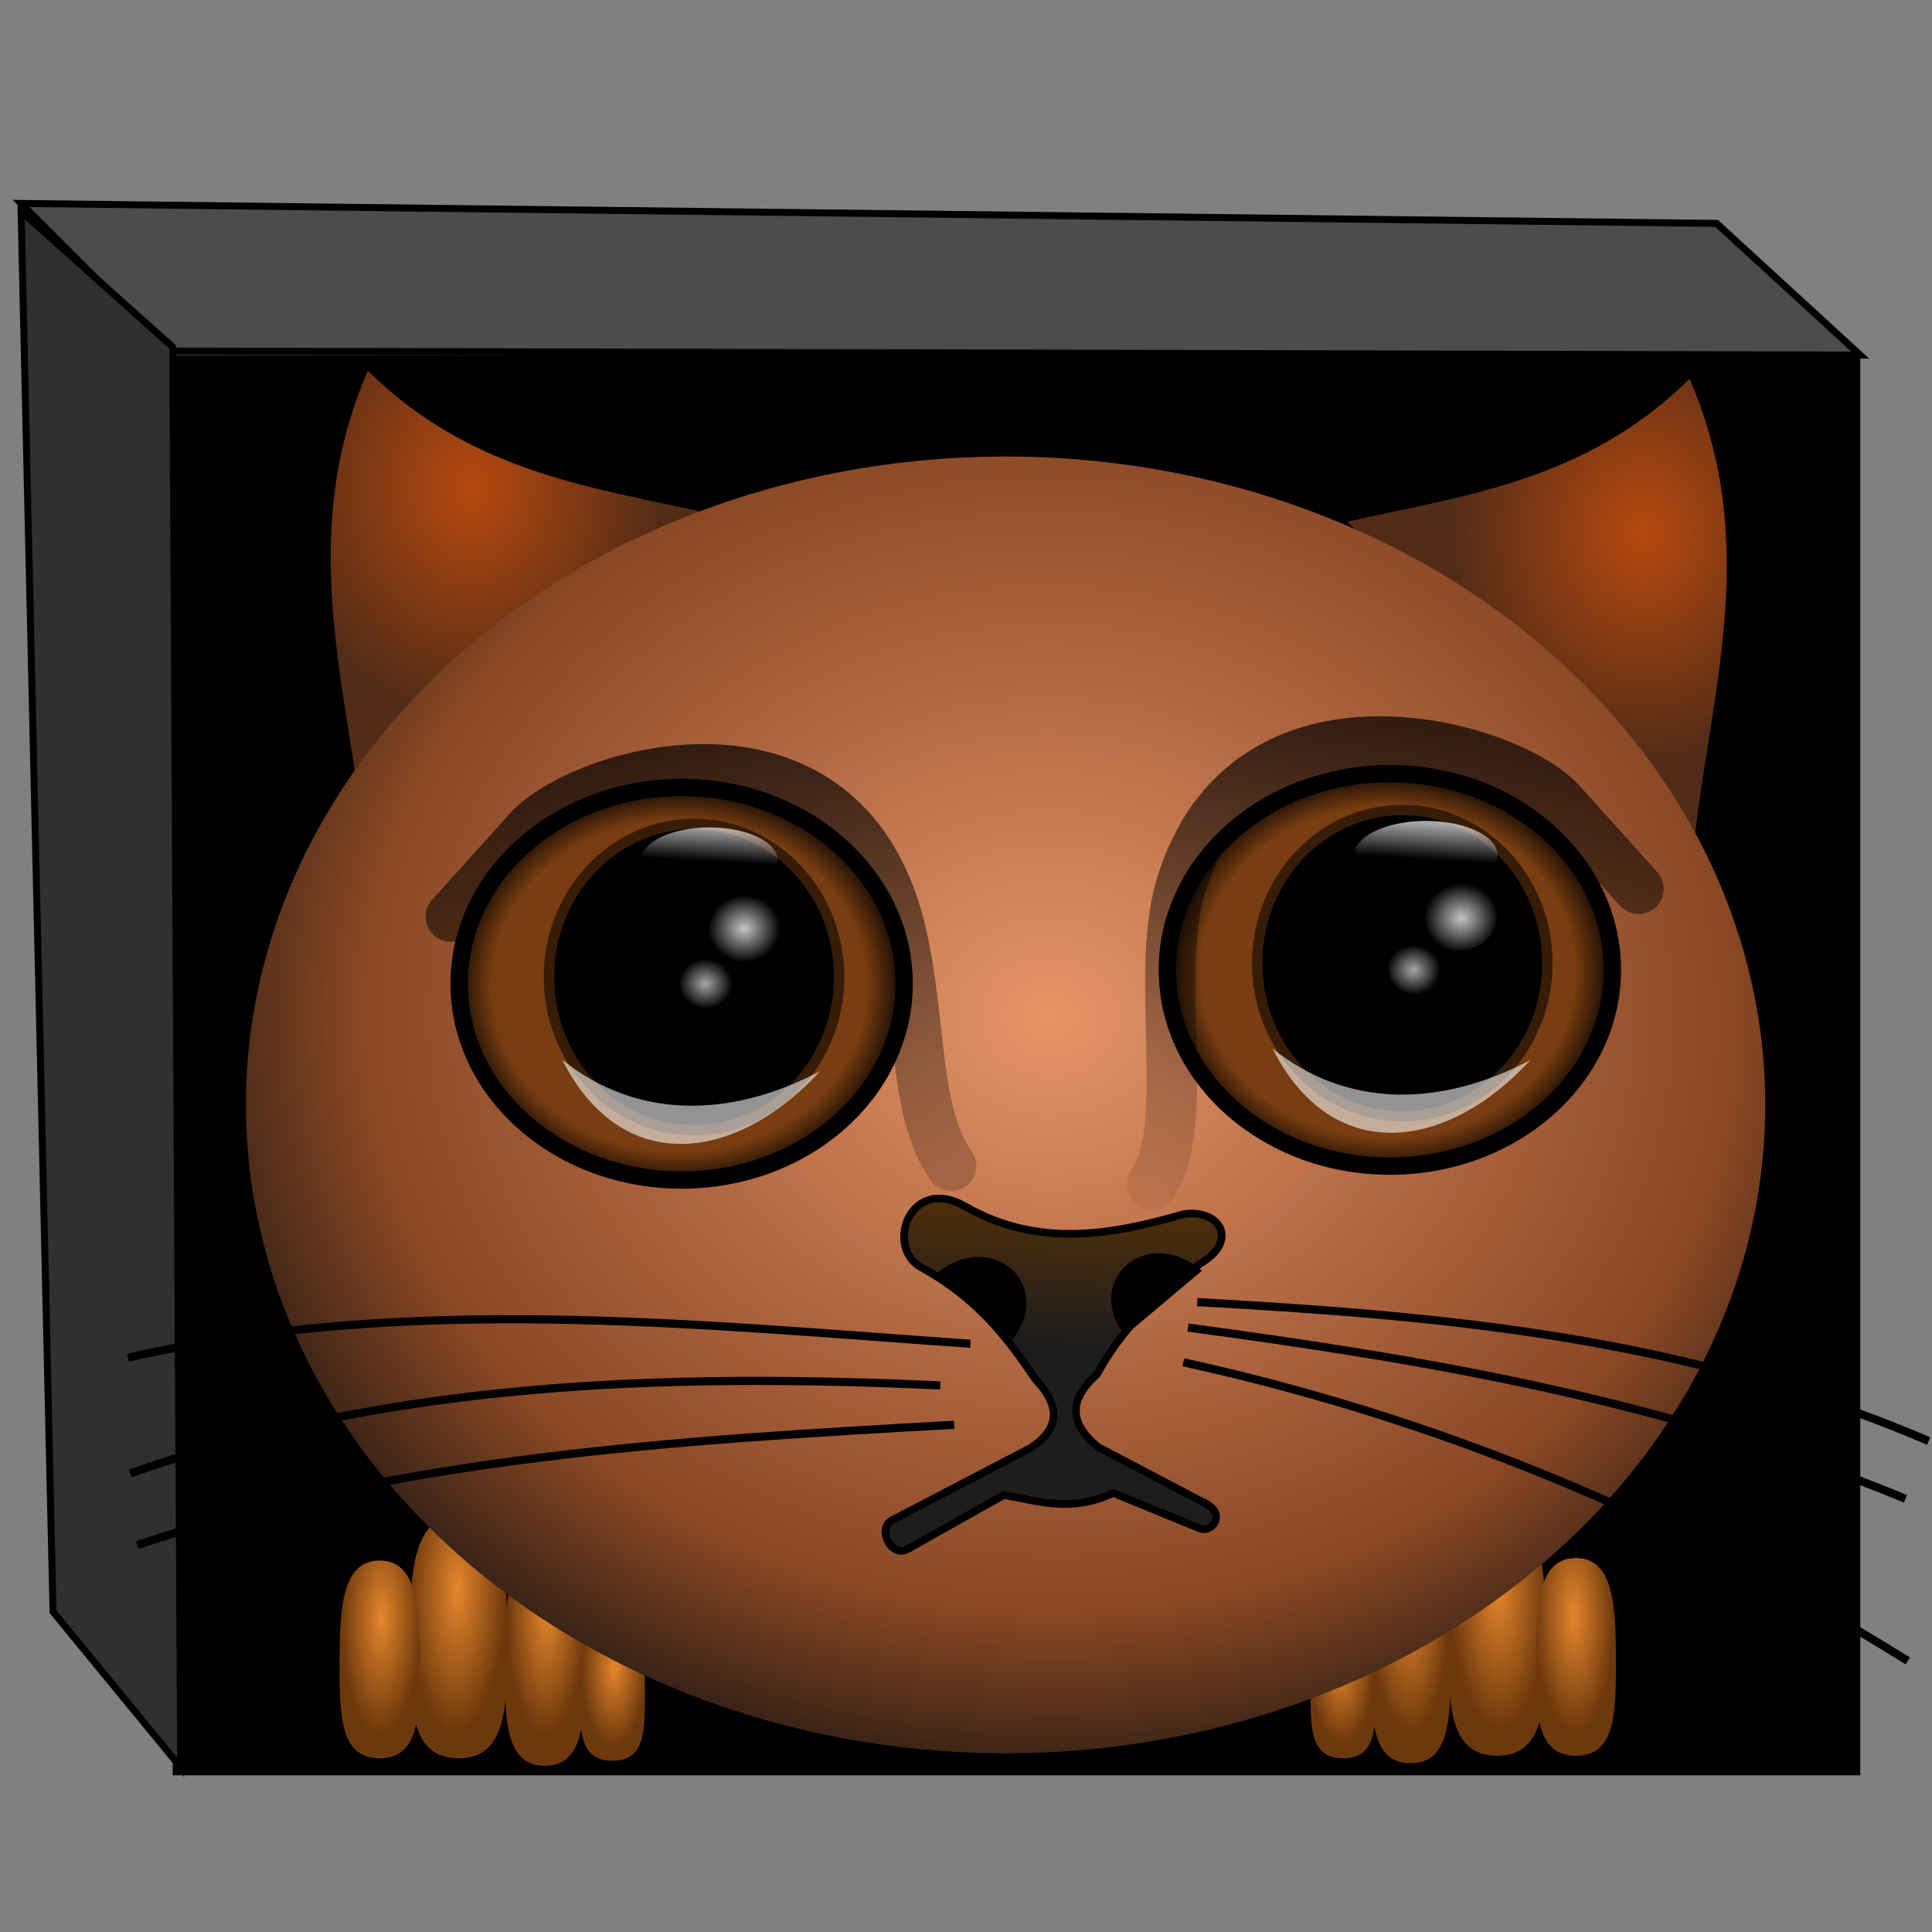 <?xml version="1.0" encoding="UTF-8" standalone="no"?>
<!-- Created with Inkscape (http://www.inkscape.org/) -->

<svg
   xmlns:dc="http://purl.org/dc/elements/1.1/"
   xmlns:cc="http://creativecommons.org/ns#"
   xmlns:rdf="http://www.w3.org/1999/02/22-rdf-syntax-ns#"
   xmlns:svg="http://www.w3.org/2000/svg"
   xmlns="http://www.w3.org/2000/svg"
   xmlns:xlink="http://www.w3.org/1999/xlink"
   xmlns:sodipodi="http://sodipodi.sourceforge.net/DTD/sodipodi-0.dtd"
   xmlns:inkscape="http://www.inkscape.org/namespaces/inkscape"
   width="255"
   height="255"
   viewBox="0 0 67.469 67.469"
   version="1.1"
   id="svg8"
   inkscape:version="0.92.5 (2060ec1f9f, 2020-04-08)"
   sodipodi:docname="firejail.svg">
  <rect x="0" y="0" width="67.469" height="67.469" fill="#808080" stroke="none"/>
  <defs
     id="defs2">
    <clipPath
       clipPathUnits="userSpaceOnUse"
       id="clipPath2059">
      <path
         d="m -10.1,231.685 c 3.559,2.506 4.832,-0.585 2.965,-3.064 -3.182,-4.225 -6.444,-9.84 -12.355,-15.913 -2.595,-2.669 -11.861,-7.808 -11.861,-7.808 0,0 -0.115,-2.188 -0.099,-3.064 0.011,-0.582 -0.566,-0.564 -0.89,-0.297 -0.782,0.645 -2.471,2.57 -2.471,2.57 l -1.68,-0.099 -1.087,-1.581 c -0.297,-0.411 -0.636,-0.346 -0.89,0 -0.545,1.85 -0.879,3.885 -3.459,3.954 l 4.448,3.954 c 7.766,1.553 15.579,5.585 20.262,14.332 0,0 4.526,5.194 7.116,7.018 z"
         id="path2061"
         sodipodi:nodetypes="csscsscccccccs"
         inkscape:connector-curvature="0"
         stroke-dasharray="none"
         stroke-opacity="1"
         fill="#ffffff"
         fill-rule="evenodd"
         stroke="none"
         stroke-linejoin="miter"
         fill-opacity="1"
         stroke-linecap="butt"
         stroke-width="0.048"
         stroke-miterlimit="4" />
    </clipPath>
    <clipPath
       id="clipPath2059-5"
       clipPathUnits="userSpaceOnUse">
      <path
         stroke-miterlimit="4"
         stroke-width="0.048"
         stroke-linecap="butt"
         fill-opacity="1"
         stroke-linejoin="miter"
         stroke="none"
         fill-rule="evenodd"
         fill="#ffffff"
         stroke-opacity="1"
         stroke-dasharray="none"
         inkscape:connector-curvature="0"
         sodipodi:nodetypes="csscsscccccccs"
         id="path2061-3"
         d="m -10.1,231.685 c 3.559,2.506 4.832,-0.585 2.965,-3.064 -3.182,-4.225 -6.444,-9.84 -12.355,-15.913 -2.595,-2.669 -11.861,-7.808 -11.861,-7.808 0,0 -0.115,-2.188 -0.099,-3.064 0.011,-0.582 -0.566,-0.564 -0.89,-0.297 -0.782,0.645 -2.471,2.57 -2.471,2.57 l -1.68,-0.099 -1.087,-1.581 c -0.297,-0.411 -0.636,-0.346 -0.89,0 -0.545,1.85 -0.879,3.885 -3.459,3.954 l 4.448,3.954 c 7.766,1.553 15.579,5.585 20.262,14.332 0,0 4.526,5.194 7.116,7.018 z" />
    </clipPath>
    <clipPath
       id="clipPath">
      <path
         fill-opacity="0.95"
         stroke="none"
         fill="#1b1b1b"
         sodipodi:nodetypes="csssscc"
         inkscape:connector-curvature="0"
         id="rect5264"
         d="m -515.73,435.564 v 5.838 c 0,9.743 -7.844,17.587 -17.587,17.587 h -135.051 c -9.743,0 -17.587,-7.844 -17.587,-17.587 v -5.838 z" />
    </clipPath>
    <clipPath
       clipPathUnits="userSpaceOnUse"
       id="clipPath2059-7">
      <path
         d="m -10.1,231.685 c 3.559,2.506 4.832,-0.585 2.965,-3.064 -3.182,-4.225 -6.444,-9.84 -12.355,-15.913 -2.595,-2.669 -11.861,-7.808 -11.861,-7.808 0,0 -0.115,-2.188 -0.099,-3.064 0.011,-0.582 -0.566,-0.564 -0.89,-0.297 -0.782,0.645 -2.471,2.57 -2.471,2.57 l -1.68,-0.099 -1.087,-1.581 c -0.297,-0.411 -0.636,-0.346 -0.89,0 -0.545,1.85 -0.879,3.885 -3.459,3.954 l 4.448,3.954 c 7.766,1.553 15.579,5.585 20.262,14.332 0,0 4.526,5.194 7.116,7.018 z"
         id="path2061-5"
         sodipodi:nodetypes="csscsscccccccs"
         inkscape:connector-curvature="0"
         stroke-dasharray="none"
         stroke-opacity="1"
         fill="#ffffff"
         fill-rule="evenodd"
         stroke="none"
         stroke-linejoin="miter"
         fill-opacity="1"
         stroke-linecap="butt"
         stroke-width="0.048"
         stroke-miterlimit="4" />
    </clipPath>
    <clipPath
       clipPathUnits="userSpaceOnUse"
       id="clipPath1162">
      <path
         stroke-miterlimit="4"
         stroke-width="0.071"
         stroke-linecap="round"
         fill-opacity="0.347"
         stroke-linejoin="round"
         stroke="none"
         fill="#000000"
         stroke-opacity="1"
         stroke-dasharray="none"
         inkscape:connector-curvature="0"
         d="m -65.65,239.846 c -9.358,0 -16.952,7.594 -16.952,16.952 0,9.358 7.594,16.941 16.952,16.941 0.292,0 0.579,-0.008 0.868,-0.022 2.123,-0.108 4.148,-0.606 5.995,-1.424 l 2.67,3.971 c -0.226,0.495 -0.245,0.964 -0.011,1.313 l 15.673,23.326 c 0.495,0.737 1.944,0.632 3.248,-0.245 1.304,-0.876 1.964,-2.177 1.468,-2.914 L -51.423,274.417 c -0.233,-0.347 -0.683,-0.499 -1.224,-0.478 l -2.558,-3.804 c 3.96,-3.1 6.507,-7.92 6.507,-13.337 0,-9.358 -7.594,-16.952 -16.952,-16.952 z m 0,2.581 c 7.929,0 14.371,6.442 14.371,14.371 0,7.929 -6.442,14.36 -14.371,14.36 -7.929,0 -14.349,-6.431 -14.349,-14.36 0,-0.248 -0.001,-0.489 0.011,-0.734 0.384,-7.586 6.657,-13.637 14.338,-13.637 z"
         id="path1164" />
    </clipPath>
    <linearGradient
       id="linearGradient4484"
       inkscape:collect="always">
      <stop
         stop-opacity="1"
         stop-color="#b6490f"
         id="stop4486" />
      <stop
         stop-opacity="1"
         stop-color="#532c17"
         id="stop4488"
         offset="1" />
    </linearGradient>
    <linearGradient
       id="linearGradient4446"
       inkscape:collect="always">
      <stop
         stop-opacity="1"
         stop-color="#000000"
         id="stop4448" />
      <stop
         stop-opacity="0"
         stop-color="#000000"
         id="stop4450"
         offset="1" />
    </linearGradient>
    <linearGradient
       id="linearGradient4308"
       inkscape:collect="always">
      <stop
         stop-opacity="1"
         stop-color="#e6862d"
         id="stop4310" />
      <stop
         stop-opacity="1"
         stop-color="#6d390c"
         id="stop4312"
         offset="1" />
    </linearGradient>
    <linearGradient
       id="linearGradient4253"
       inkscape:collect="always">
      <stop
         stop-opacity="1"
         stop-color="#e69468"
         id="stop4255" />
      <stop
         stop-opacity="1"
         stop-color="#894724"
         offset="0.796"
         id="stop4482" />
      <stop
         stop-opacity="1"
         stop-color="#3a2316"
         id="stop4257"
         offset="1" />
    </linearGradient>
    <linearGradient
       id="linearGradient4237"
       inkscape:collect="always">
      <stop
         stop-opacity="1"
         stop-color="#1d1d1d"
         id="stop4239" />
      <stop
         stop-opacity="1"
         stop-color="#4b2d0b"
         id="stop4241"
         offset="1" />
    </linearGradient>
    <linearGradient
       inkscape:collect="always"
       id="linearGradient4197">
      <stop
         stop-opacity="0.656"
         stop-color="#ffffff"
         id="stop4199" />
      <stop
         stop-opacity="0"
         stop-color="#ffffff"
         offset="1"
         id="stop4201" />
    </linearGradient>
    <linearGradient
       id="linearGradient4183"
       inkscape:collect="always">
      <stop
         stop-opacity="0.774"
         stop-color="#ffffff"
         id="stop4185" />
      <stop
         stop-opacity="0"
         stop-color="#ffffff"
         id="stop4187"
         offset="1" />
    </linearGradient>
    <linearGradient
       id="linearGradient4153"
       inkscape:collect="always">
      <stop
         stop-opacity="0"
         stop-color="#ffffff"
         id="stop4155" />
      <stop
         stop-opacity="0.667"
         stop-color="#ffffff"
         id="stop4157"
         offset="1" />
    </linearGradient>
    <linearGradient
       id="linearGradient4137"
       inkscape:collect="always">
      <stop
         stop-opacity="0"
         stop-color="#000000"
         id="stop4139" />
      <stop
         stop-opacity="0"
         stop-color="#000000"
         offset="0.81"
         id="stop4147" />
      <stop
         stop-opacity="1"
         stop-color="#000000"
         id="stop4141"
         offset="1" />
    </linearGradient>
    <radialGradient
       r="20.953"
       fy="193.25"
       fx="261.34"
       cy="193.25"
       cx="261.34"
       gradientTransform="matrix(0.385,0,0,0.342,-52.158,197.389)"
       gradientUnits="userSpaceOnUse"
       id="radialGradient4227"
       xlink:href="#linearGradient4137"
       inkscape:collect="always" />
    <linearGradient
       y2="183.97"
       x2="214.94"
       y1="187.51"
       x1="214.68"
       gradientTransform="matrix(0.419,0,0,0.361,-39.958,191.87)"
       gradientUnits="userSpaceOnUse"
       id="linearGradient4229"
       xlink:href="#linearGradient4153"
       inkscape:collect="always" />
    <radialGradient
       r="2.452"
       fy="195.63"
       fx="215.06"
       cy="195.63"
       cx="215.06"
       gradientTransform="matrix(0.534,0,0,0.496,-63.81,164.565)"
       gradientUnits="userSpaceOnUse"
       id="radialGradient4231"
       xlink:href="#linearGradient4183"
       inkscape:collect="always" />
    <radialGradient
       r="2.452"
       fy="195.63"
       fx="215.06"
       cy="195.63"
       cx="215.06"
       gradientTransform="matrix(0.385,0,0,0.358,-33.435,193.37)"
       gradientUnits="userSpaceOnUse"
       id="radialGradient4233"
       xlink:href="#linearGradient4197"
       inkscape:collect="always" />
    <linearGradient
       gradientTransform="matrix(0.267,0,0,0.267,-32.974,210.054)"
       gradientUnits="userSpaceOnUse"
       y2="232.3"
       x2="263.24"
       y1="248.56"
       x1="262.3"
       id="linearGradient4243"
       xlink:href="#linearGradient4237"
       inkscape:collect="always" />
    <radialGradient
       spreadMethod="pad"
       gradientUnits="userSpaceOnUse"
       gradientTransform="matrix(0.261,0.008,-0.007,0.226,-128.391,216.052)"
       r="115.63"
       fy="194.2"
       fx="637.6"
       cy="194.2"
       cx="637.6"
       id="radialGradient4259"
       xlink:href="#linearGradient4253"
       inkscape:collect="always" />
    <radialGradient
       gradientUnits="userSpaceOnUse"
       gradientTransform="matrix(0.267,0.005,-0.014,0.775,-127.663,53.765)"
       r="6.373"
       fy="294.86"
       fx="553.43"
       cy="294.86"
       cx="553.43"
       id="radialGradient4314"
       xlink:href="#linearGradient4308"
       inkscape:collect="always" />
    <radialGradient
       r="6.373"
       fy="294.86"
       fx="553.43"
       cy="294.86"
       cx="553.43"
       gradientTransform="matrix(0.219,0.004,-0.011,0.687,-98.861,80.923)"
       gradientUnits="userSpaceOnUse"
       id="radialGradient4318"
       xlink:href="#linearGradient4308"
       inkscape:collect="always" />
    <radialGradient
       r="6.373"
       fy="294.86"
       fx="553.43"
       cy="294.86"
       cx="553.43"
       gradientTransform="matrix(0.219,0.004,-0.011,0.631,-104.629,97.776)"
       gradientUnits="userSpaceOnUse"
       id="radialGradient4322"
       xlink:href="#linearGradient4308"
       inkscape:collect="always" />
    <radialGradient
       r="6.373"
       fy="294.86"
       fx="553.43"
       cy="294.86"
       cx="553.43"
       gradientTransform="matrix(0.178,0.003,-0.009,0.431,-74.397,158.989)"
       gradientUnits="userSpaceOnUse"
       id="radialGradient4326"
       xlink:href="#linearGradient4308"
       inkscape:collect="always" />
    <radialGradient
       r="6.373"
       fy="294.86"
       fx="553.43"
       cy="294.86"
       cx="553.43"
       gradientTransform="matrix(-0.267,0.005,0.014,0.775,195.953,53.678)"
       gradientUnits="userSpaceOnUse"
       id="radialGradient4344"
       xlink:href="#linearGradient4308"
       inkscape:collect="always" />
    <radialGradient
       r="6.373"
       fy="294.86"
       fx="553.43"
       cy="294.86"
       cx="553.43"
       gradientTransform="matrix(-0.219,0.004,0.011,0.687,167.151,80.835)"
       gradientUnits="userSpaceOnUse"
       id="radialGradient4346"
       xlink:href="#linearGradient4308"
       inkscape:collect="always" />
    <radialGradient
       r="6.373"
       fy="294.86"
       fx="553.43"
       cy="294.86"
       cx="553.43"
       gradientTransform="matrix(-0.219,0.004,0.011,0.631,172.919,97.688)"
       gradientUnits="userSpaceOnUse"
       id="radialGradient4348"
       xlink:href="#linearGradient4308"
       inkscape:collect="always" />
    <radialGradient
       r="6.373"
       fy="294.86"
       fx="553.43"
       cy="294.86"
       cx="553.43"
       gradientTransform="matrix(-0.178,0.003,0.009,0.431,142.688,158.901)"
       gradientUnits="userSpaceOnUse"
       id="radialGradient4350"
       xlink:href="#linearGradient4308"
       inkscape:collect="always" />
    <linearGradient
       gradientTransform="matrix(0.244,0,0,0.244,-117.823,213.413)"
       gradientUnits="userSpaceOnUse"
       y2="260.26"
       x2="595.25"
       y1="170.42"
       x1="589.1"
       id="linearGradient4452"
       xlink:href="#linearGradient4446"
       inkscape:collect="always" />
    <linearGradient
       gradientTransform="matrix(0.244,0,0,0.244,-117.823,213.413)"
       gradientUnits="userSpaceOnUse"
       y2="245.65"
       x2="682.43"
       y1="167.77"
       x1="683.81"
       id="linearGradient4460"
       xlink:href="#linearGradient4446"
       inkscape:collect="always" />
    <radialGradient
       r="20.953"
       fy="193.25"
       fx="261.34"
       cy="193.25"
       cx="261.34"
       gradientTransform="matrix(0.385,0,0,0.342,-76.891,197.874)"
       gradientUnits="userSpaceOnUse"
       id="radialGradient4474"
       xlink:href="#linearGradient4137"
       inkscape:collect="always" />
    <linearGradient
       y2="183.97"
       x2="214.94"
       y1="187.51"
       x1="214.68"
       gradientTransform="matrix(0.399,0,0,0.343,-60.629,195.313)"
       gradientUnits="userSpaceOnUse"
       id="linearGradient4476"
       xlink:href="#linearGradient4153"
       inkscape:collect="always" />
    <radialGradient
       r="2.452"
       fy="195.63"
       fx="215.06"
       cy="195.63"
       cx="215.06"
       gradientTransform="matrix(0.517,0,0,0.48,-85.2,168.054)"
       gradientUnits="userSpaceOnUse"
       id="radialGradient4478"
       xlink:href="#linearGradient4183"
       inkscape:collect="always" />
    <radialGradient
       r="2.452"
       fy="195.63"
       fx="215.06"
       cy="195.63"
       cx="215.06"
       gradientTransform="matrix(0.385,0,0,0.358,-58.168,193.855)"
       gradientUnits="userSpaceOnUse"
       id="radialGradient4480"
       xlink:href="#linearGradient4197"
       inkscape:collect="always" />
    <radialGradient
       gradientUnits="userSpaceOnUse"
       gradientTransform="matrix(0.285,0,0,0.342,-4.183,221.516)"
       r="23.25"
       fy="73.17"
       fx="72.46"
       cy="73.17"
       cx="72.46"
       id="radialGradient4490"
       xlink:href="#linearGradient4484"
       inkscape:collect="always" />
    <radialGradient
       gradientUnits="userSpaceOnUse"
       gradientTransform="matrix(0.285,0,0,0.342,-4.183,221.459)"
       r="23.25"
       fy="77.935"
       fx="215.97"
       cy="77.935"
       cx="215.97"
       id="radialGradient4498"
       xlink:href="#linearGradient4484"
       inkscape:collect="always" />
  </defs>
  <sodipodi:namedview
     id="base"
     pagecolor="#ff0000"
     bordercolor="#666666"
     borderopacity="1.0"
     inkscape:pageopacity="0"
     inkscape:pageshadow="2"
     inkscape:zoom="3.4901961"
     inkscape:cx="127.5"
     inkscape:cy="127.5"
     inkscape:document-units="px"
     inkscape:current-layer="layer1"
     showgrid="false"
     inkscape:snap-to-guides="false"
     inkscape:snap-grids="false"
     inkscape:snap-others="false"
     inkscape:object-nodes="false"
     inkscape:snap-nodes="false"
     inkscape:snap-global="false"
     inkscape:window-width="1920"
     inkscape:window-height="1056"
     inkscape:window-x="0"
     inkscape:window-y="0"
     inkscape:window-maximized="1"
     units="px"
     showguides="false" />
  <g
     inkscape:label="Layer 1"
     inkscape:groupmode="layer"
     id="layer1"
     transform="translate(0,-229.531)">
    <rect
       id="rect4277"
       width="58.932"
       height="49.598"
       x="6.032"
       y="241.93"
       stroke-miterlimit="4"
       style="opacity:1;fill:#000000;fill-opacity:1;fill-rule:nonzero;stroke:none;stroke-width:0.77;stroke-linecap:round;stroke-linejoin:round;stroke-miterlimit:4;stroke-dasharray:none;stroke-dashoffset:0;stroke-opacity:0.403" />
    <path
       d="m 17.715,286.694 c 0,2.341 0.024,4.239 -1.704,4.239 -1.728,0 -1.704,-1.898 -1.704,-4.239 0,-2.341 0.151,-4.239 1.704,-4.239 1.553,0 1.704,1.898 1.704,4.239 z"
       id="path4305"
       inkscape:connector-curvature="0"
       sodipodi:nodetypes="szszs"
       stroke-miterlimit="4"
       style="opacity:1;fill:url(#radialGradient4314);fill-opacity:1;fill-rule:nonzero;stroke:none;stroke-width:0.77;stroke-linecap:round;stroke-linejoin:round;stroke-miterlimit:4;stroke-dasharray:none;stroke-dashoffset:0;stroke-opacity:0.403" />
    <path
       sodipodi:nodetypes="szszs"
       inkscape:connector-curvature="0"
       id="path4316"
       d="m 20.424,287.437 c 0,2.075 0.019,3.758 -1.398,3.758 -1.418,0 -1.398,-1.683 -1.398,-3.758 0,-2.075 0.124,-3.758 1.398,-3.758 1.274,0 1.398,1.682 1.398,3.758 z"
       stroke-miterlimit="4"
       style="opacity:1;fill:url(#radialGradient4318);fill-opacity:1;fill-rule:nonzero;stroke:none;stroke-width:0.77;stroke-linecap:round;stroke-linejoin:round;stroke-miterlimit:4;stroke-dasharray:none;stroke-dashoffset:0;stroke-opacity:0.403" />
    <path
       d="m 14.656,287.48 c 0,1.907 0.019,3.452 -1.398,3.452 -1.418,0 -1.398,-1.546 -1.398,-3.452 0,-1.907 0.124,-3.452 1.398,-3.452 1.274,0 1.398,1.546 1.398,3.452 z"
       id="path4320"
       inkscape:connector-curvature="0"
       sodipodi:nodetypes="szszs"
       stroke-miterlimit="4"
       style="opacity:1;fill:url(#radialGradient4322);fill-opacity:1;fill-rule:nonzero;stroke:none;stroke-width:0.77;stroke-linecap:round;stroke-linejoin:round;stroke-miterlimit:4;stroke-dasharray:none;stroke-dashoffset:0;stroke-opacity:0.403" />
    <path
       sodipodi:nodetypes="szszs"
       inkscape:connector-curvature="0"
       id="path4324"
       d="m 22.522,288.66 c 0,1.303 0.016,2.36 -1.136,2.36 -1.152,0 -1.136,-1.056 -1.136,-2.36 0,-1.303 0.101,-2.36 1.136,-2.36 1.035,0 1.136,1.056 1.136,2.36 z"
       stroke-miterlimit="4"
       style="opacity:1;fill:url(#radialGradient4326);fill-opacity:1;fill-rule:nonzero;stroke:none;stroke-width:0.77;stroke-linecap:round;stroke-linejoin:round;stroke-miterlimit:4;stroke-dasharray:none;stroke-dashoffset:0;stroke-opacity:0.403" />
    <path
       sodipodi:nodetypes="szszs"
       inkscape:connector-curvature="0"
       id="path4336"
       d="m 50.575,286.606 c 0,2.341 -0.024,4.239 1.704,4.239 1.728,0 1.704,-1.898 1.704,-4.239 0,-2.341 -0.151,-4.239 -1.704,-4.239 -1.553,0 -1.704,1.898 -1.704,4.239 z"
       stroke-miterlimit="4"
       style="opacity:1;fill:url(#radialGradient4344);fill-opacity:1;fill-rule:nonzero;stroke:none;stroke-width:0.77;stroke-linecap:round;stroke-linejoin:round;stroke-miterlimit:4;stroke-dasharray:none;stroke-dashoffset:0;stroke-opacity:0.403" />
    <path
       d="m 47.866,287.349 c 0,2.075 -0.019,3.758 1.398,3.758 1.418,0 1.398,-1.683 1.398,-3.758 0,-2.075 -0.124,-3.758 -1.398,-3.758 -1.274,0 -1.398,1.683 -1.398,3.758 z"
       id="path4338"
       inkscape:connector-curvature="0"
       sodipodi:nodetypes="szszs"
       stroke-miterlimit="4"
       style="opacity:1;fill:url(#radialGradient4346);fill-opacity:1;fill-rule:nonzero;stroke:none;stroke-width:0.77;stroke-linecap:round;stroke-linejoin:round;stroke-miterlimit:4;stroke-dasharray:none;stroke-dashoffset:0;stroke-opacity:0.403" />
    <path
       sodipodi:nodetypes="szszs"
       inkscape:connector-curvature="0"
       id="path4340"
       d="m 53.634,287.393 c 0,1.907 -0.019,3.452 1.398,3.452 1.418,0 1.398,-1.546 1.398,-3.452 0,-1.907 -0.124,-3.452 -1.398,-3.452 -1.274,0 -1.398,1.546 -1.398,3.452 z"
       stroke-miterlimit="4"
       style="opacity:1;fill:url(#radialGradient4348);fill-opacity:1;fill-rule:nonzero;stroke:none;stroke-width:0.77;stroke-linecap:round;stroke-linejoin:round;stroke-miterlimit:4;stroke-dasharray:none;stroke-dashoffset:0;stroke-opacity:0.403" />
    <path
       d="m 45.769,288.573 c 0,1.303 -0.016,2.36 1.136,2.36 1.152,0 1.136,-1.056 1.136,-2.36 0,-1.303 -0.101,-2.36 -1.136,-2.36 -1.035,0 -1.136,1.056 -1.136,2.36 z"
       id="path4342"
       inkscape:connector-curvature="0"
       sodipodi:nodetypes="szszs"
       stroke-miterlimit="4"
       style="opacity:1;fill:url(#radialGradient4350);fill-opacity:1;fill-rule:nonzero;stroke:none;stroke-width:0.77;stroke-linecap:round;stroke-linejoin:round;stroke-miterlimit:4;stroke-dasharray:none;stroke-dashoffset:0;stroke-opacity:0.403" />
    <path
       sodipodi:nodetypes="cccc"
       inkscape:connector-curvature="0"
       id="path4275"
       d="m 12.656,258.394 c -0.604,-5.202 -2.26,-10.242 0.188,-15.914 3.638,3.577 7.839,4.059 11.959,4.991 z"
       style="fill:url(#radialGradient4490);fill-opacity:1;fill-rule:evenodd;stroke:none;stroke-width:0.285;stroke-linecap:butt;stroke-linejoin:miter;stroke-opacity:1" />
    <path
       d="m 59.193,258.676 c 0.604,-5.202 2.26,-10.242 -0.188,-15.914 -3.638,3.577 -7.839,4.059 -11.959,4.991 z"
       id="path4273"
       inkscape:connector-curvature="0"
       sodipodi:nodetypes="cccc"
       style="fill:url(#radialGradient4498);fill-opacity:1;fill-rule:evenodd;stroke:none;stroke-width:0.285;stroke-linecap:butt;stroke-linejoin:miter;stroke-opacity:1" />
    <ellipse
       id="path4133"
       cx="35.117"
       cy="268.116"
       rx="26.53"
       ry="22.643"
       stroke-miterlimit="4"
       style="opacity:1;fill:url(#radialGradient4259);fill-opacity:1;fill-rule:nonzero;stroke:none;stroke-width:0.438;stroke-linecap:round;stroke-linejoin:round;stroke-miterlimit:4;stroke-dasharray:none;stroke-dashoffset:0;stroke-opacity:1" />
    <ellipse
       id="ellipse4215"
       cx="48.537"
       cy="263.4"
       rx="7.769"
       ry="6.854"
       stroke-miterlimit="4"
       style="opacity:1;fill:#783d11;fill-opacity:1;fill-rule:nonzero;stroke:none;stroke-width:0.449;stroke-linecap:round;stroke-linejoin:round;stroke-miterlimit:4;stroke-dasharray:none;stroke-dashoffset:0;stroke-opacity:1" />
    <ellipse
       ry="6.854"
       rx="7.769"
       cy="263.4"
       cx="48.537"
       id="ellipse4217"
       stroke-miterlimit="4"
       style="opacity:1;fill:url(#radialGradient4227);fill-opacity:1;fill-rule:nonzero;stroke:#000000;stroke-width:0.607;stroke-linecap:round;stroke-linejoin:round;stroke-miterlimit:4;stroke-dasharray:none;stroke-dashoffset:0;stroke-opacity:1" />
    <ellipse
       ry="5.169"
       rx="4.887"
       cy="263.166"
       cx="48.971"
       id="ellipse4219"
       stroke-miterlimit="4"
       style="opacity:1;fill:#000000;fill-opacity:1;fill-rule:nonzero;stroke:#000000;stroke-width:0.72;stroke-linecap:round;stroke-linejoin:round;stroke-miterlimit:4;stroke-dasharray:none;stroke-dashoffset:0;stroke-opacity:0.543" />
    <ellipse
       ry="1.196"
       rx="2.501"
       cy="259.396"
       cx="49.796"
       id="ellipse4221"
       stroke-miterlimit="4"
       style="opacity:1;fill:url(#linearGradient4229);fill-opacity:1;fill-rule:nonzero;stroke:none;stroke-width:0.485;stroke-linecap:round;stroke-linejoin:round;stroke-miterlimit:4;stroke-dasharray:none;stroke-dashoffset:0;stroke-opacity:1" />
    <ellipse
       ry="1.215"
       rx="1.308"
       cy="261.512"
       cx="50.964"
       id="ellipse4223"
       stroke-miterlimit="4"
       style="opacity:1;fill:url(#radialGradient4231);fill-opacity:1;fill-rule:nonzero;stroke:none;stroke-width:0.485;stroke-linecap:round;stroke-linejoin:round;stroke-miterlimit:4;stroke-dasharray:none;stroke-dashoffset:0;stroke-opacity:0.543" />
    <ellipse
       id="ellipse4225"
       cx="49.43"
       cy="263.363"
       rx="0.945"
       ry="0.877"
       stroke-miterlimit="4"
       style="opacity:1;fill:url(#radialGradient4233);fill-opacity:1;fill-rule:nonzero;stroke:none;stroke-width:0.485;stroke-linecap:round;stroke-linejoin:round;stroke-miterlimit:4;stroke-dasharray:none;stroke-dashoffset:0;stroke-opacity:0.543" />
    <path
       d="m 31.103,282.648 c -0.462,0.353 0.046,1.309 0.616,0.968 l 3.34,-1.877 c 1.203,0.213 2.342,0.621 3.815,-0.071 l 2.96,1.212 c 0.473,0.259 1.064,-0.511 0.178,-0.891 L 38.34,280.062 c -0.868,-0.722 -1.156,-1.526 -0.036,-2.532 0.854,-1.565 2.129,-2.868 3.744,-3.958 1.181,-0.779 0.514,-1.823 -0.713,-1.64 -2.532,0.731 -5.063,1.178 -7.595,-0.25 -1.906,-1.137 -2.823,1.293 -1.64,2.068 2.085,1.137 3.099,2.541 4.065,3.958 0.949,0.998 0.773,1.771 -0.178,2.389 z"
       id="path4235"
       inkscape:connector-curvature="0"
       sodipodi:nodetypes="ccccccccccccccc"
       style="fill:url(#linearGradient4243);fill-opacity:1;fill-rule:evenodd;stroke:#000000;stroke-width:0.267;stroke-linecap:butt;stroke-linejoin:miter;stroke-opacity:1" />
    <path
       d="m 32.884,274.035 c 1.741,-1.329 3.637,0.35 2.46,2.068 z"
       id="path4245"
       inkscape:connector-curvature="0"
       sodipodi:nodetypes="ccc"
       style="fill:#000000;fill-opacity:1;fill-rule:evenodd;stroke:#000000;stroke-width:0.267;stroke-linecap:butt;stroke-linejoin:miter;stroke-opacity:1" />
    <path
       sodipodi:nodetypes="ccc"
       inkscape:connector-curvature="0"
       id="path4247"
       d="m 41.764,273.91 c -1.741,-1.329 -3.637,0.35 -2.46,2.068 z"
       style="fill:#000000;fill-opacity:1;fill-rule:evenodd;stroke:#000000;stroke-width:0.267;stroke-linecap:butt;stroke-linejoin:miter;stroke-opacity:1" />
    <path
       d="m 33.217,270.248 c -1.405,-1.98 -0.987,-5.551 -1.907,-8.745 -2.25,-7.611 -11.009,-5.02 -12.852,-2.975 l -2.717,3.014"
       id="path4249"
       inkscape:connector-curvature="0"
       sodipodi:nodetypes="ccsc"
       stroke-miterlimit="4"
       style="fill:none;fill-rule:evenodd;stroke:url(#linearGradient4452);stroke-width:1.755;stroke-linecap:round;stroke-linejoin:round;stroke-miterlimit:4;stroke-dasharray:none;stroke-opacity:0.71" />
    <path
       d="m 5.892,241.791 -5.155,-5.155 59.211,0.697 5.015,4.598 z"
       id="path4279"
       inkscape:connector-curvature="0"
       style="fill:#4c4c4c;fill-opacity:1;fill-rule:evenodd;stroke:#000000;stroke-width:0.244;stroke-linecap:butt;stroke-linejoin:miter;stroke-opacity:1" />
    <path
       d="m 0.737,236.914 5.294,4.737 0.279,49.598 -4.458,-5.433 z"
       id="path4281"
       inkscape:connector-curvature="0"
       style="fill:#303030;fill-opacity:1;fill-rule:evenodd;stroke:#000000;stroke-width:0.244;stroke-linecap:butt;stroke-linejoin:miter;stroke-opacity:1" />
    <path
       sodipodi:nodetypes="ccsc"
       inkscape:connector-curvature="0"
       id="path4444"
       d="m 40.231,270.895 c 1.405,-1.98 0.07,-7.169 0.99,-10.363 2.25,-7.611 11.44,-5.02 13.284,-2.975 l 2.717,3.014"
       stroke-miterlimit="4"
       style="fill:none;fill-rule:evenodd;stroke:url(#linearGradient4460);stroke-width:1.755;stroke-linecap:round;stroke-linejoin:round;stroke-miterlimit:4;stroke-dasharray:none;stroke-opacity:0.71" />
    <ellipse
       ry="6.854"
       rx="7.769"
       cy="263.885"
       cx="23.804"
       id="ellipse4462"
       stroke-miterlimit="4"
       style="opacity:1;fill:#783d11;fill-opacity:1;fill-rule:nonzero;stroke:none;stroke-width:0.449;stroke-linecap:round;stroke-linejoin:round;stroke-miterlimit:4;stroke-dasharray:none;stroke-dashoffset:0;stroke-opacity:1" />
    <ellipse
       id="ellipse4464"
       cx="23.804"
       cy="263.885"
       rx="7.769"
       ry="6.854"
       stroke-miterlimit="4"
       style="opacity:1;fill:url(#radialGradient4474);fill-opacity:1;fill-rule:nonzero;stroke:#000000;stroke-width:0.607;stroke-linecap:round;stroke-linejoin:round;stroke-miterlimit:4;stroke-dasharray:none;stroke-dashoffset:0;stroke-opacity:1" />
    <ellipse
       id="ellipse4466"
       cx="24.237"
       cy="263.651"
       rx="4.887"
       ry="5.169"
       stroke-miterlimit="4"
       style="opacity:1;fill:#000000;fill-opacity:1;fill-rule:nonzero;stroke:#000000;stroke-width:0.72;stroke-linecap:round;stroke-linejoin:round;stroke-miterlimit:4;stroke-dasharray:none;stroke-dashoffset:0;stroke-opacity:0.543" />
    <ellipse
       id="ellipse4468"
       cx="24.774"
       cy="259.565"
       rx="2.38"
       ry="1.138"
       stroke-miterlimit="4"
       style="opacity:1;fill:url(#linearGradient4476);fill-opacity:1;fill-rule:nonzero;stroke:none;stroke-width:0.485;stroke-linecap:round;stroke-linejoin:round;stroke-miterlimit:4;stroke-dasharray:none;stroke-dashoffset:0;stroke-opacity:1" />
    <ellipse
       id="ellipse4470"
       cx="26.029"
       cy="262.005"
       rx="1.268"
       ry="1.178"
       stroke-miterlimit="4"
       style="opacity:1;fill:url(#radialGradient4478);fill-opacity:1;fill-rule:nonzero;stroke:none;stroke-width:0.485;stroke-linecap:round;stroke-linejoin:round;stroke-miterlimit:4;stroke-dasharray:none;stroke-dashoffset:0;stroke-opacity:0.543" />
    <ellipse
       ry="0.877"
       rx="0.945"
       cy="263.848"
       cx="24.696"
       id="ellipse4472"
       stroke-miterlimit="4"
       style="opacity:1;fill:url(#radialGradient4480);fill-opacity:1;fill-rule:nonzero;stroke:none;stroke-width:0.485;stroke-linecap:round;stroke-linejoin:round;stroke-miterlimit:4;stroke-dasharray:none;stroke-dashoffset:0;stroke-opacity:0.543" />
    <path
       d="m 41.809,275.003 c 8.514,0.475 17.028,1.197 25.542,4.85"
       id="path4214"
       inkscape:connector-curvature="0"
       sodipodi:nodetypes="cc"
       style="fill:none;fill-rule:evenodd;stroke:#000000;stroke-width:0.285;stroke-linecap:butt;stroke-linejoin:miter;stroke-opacity:1" />
    <path
       d="m 41.486,275.892 c 8.352,1.123 16.705,2.521 25.057,5.981"
       id="path4216"
       inkscape:connector-curvature="0"
       sodipodi:nodetypes="cc"
       style="fill:none;fill-rule:evenodd;stroke:#000000;stroke-width:0.285;stroke-linecap:butt;stroke-linejoin:miter;stroke-opacity:1" />
    <path
       d="m 41.324,277.105 c 8.644,1.892 17.086,5.303 25.299,10.427"
       id="path4218"
       inkscape:connector-curvature="0"
       sodipodi:nodetypes="cc"
       style="fill:none;fill-rule:evenodd;stroke:#000000;stroke-width:0.285;stroke-linecap:butt;stroke-linejoin:miter;stroke-opacity:1" />
    <path
       d="m 33.888,276.458 c -9.807,-0.689 -19.614,-1.732 -29.422,0.485"
       id="path4220"
       inkscape:connector-curvature="0"
       sodipodi:nodetypes="cc"
       style="fill:none;fill-rule:evenodd;stroke:#000000;stroke-width:0.285;stroke-linecap:butt;stroke-linejoin:miter;stroke-opacity:1" />
    <path
       d="M 32.837,277.913 C 23.148,277.471 13.594,277.792 4.547,280.985"
       id="path4222"
       inkscape:connector-curvature="0"
       sodipodi:nodetypes="cc"
       style="fill:none;fill-rule:evenodd;stroke:#000000;stroke-width:0.285;stroke-linecap:butt;stroke-linejoin:miter;stroke-opacity:1" />
    <path
       d="m 33.322,279.287 c -9.726,0.539 -19.439,1.134 -28.533,4.203"
       id="path4224"
       inkscape:connector-curvature="0"
       sodipodi:nodetypes="cc"
       style="fill:none;fill-rule:evenodd;stroke:#000000;stroke-width:0.285;stroke-linecap:butt;stroke-linejoin:miter;stroke-opacity:1" />
    <path
       style="fill:#ffffff;fill-opacity:0.577;stroke:none;stroke-width:0.265px;stroke-linecap:butt;stroke-linejoin:miter;stroke-opacity:1"
       d="m 19.635,266.542 c 2.07,4.101 6.06,3.598 9.001,0.4 -3.195,1.673 -6.427,1.657 -9.001,-0.4 z"
       id="path902"
       inkscape:connector-curvature="0"
       sodipodi:nodetypes="ccc" />
    <path
       sodipodi:nodetypes="ccc"
       inkscape:connector-curvature="0"
       id="path904"
       d="m 44.442,266.153 c 2.07,4.101 6.06,3.598 9.001,0.4 -3.195,1.673 -6.427,1.657 -9.001,-0.4 z"
       style="fill:#ffffff;fill-opacity:0.577;stroke:none;stroke-width:0.265px;stroke-linecap:butt;stroke-linejoin:miter;stroke-opacity:1" />
  </g>
</svg>
